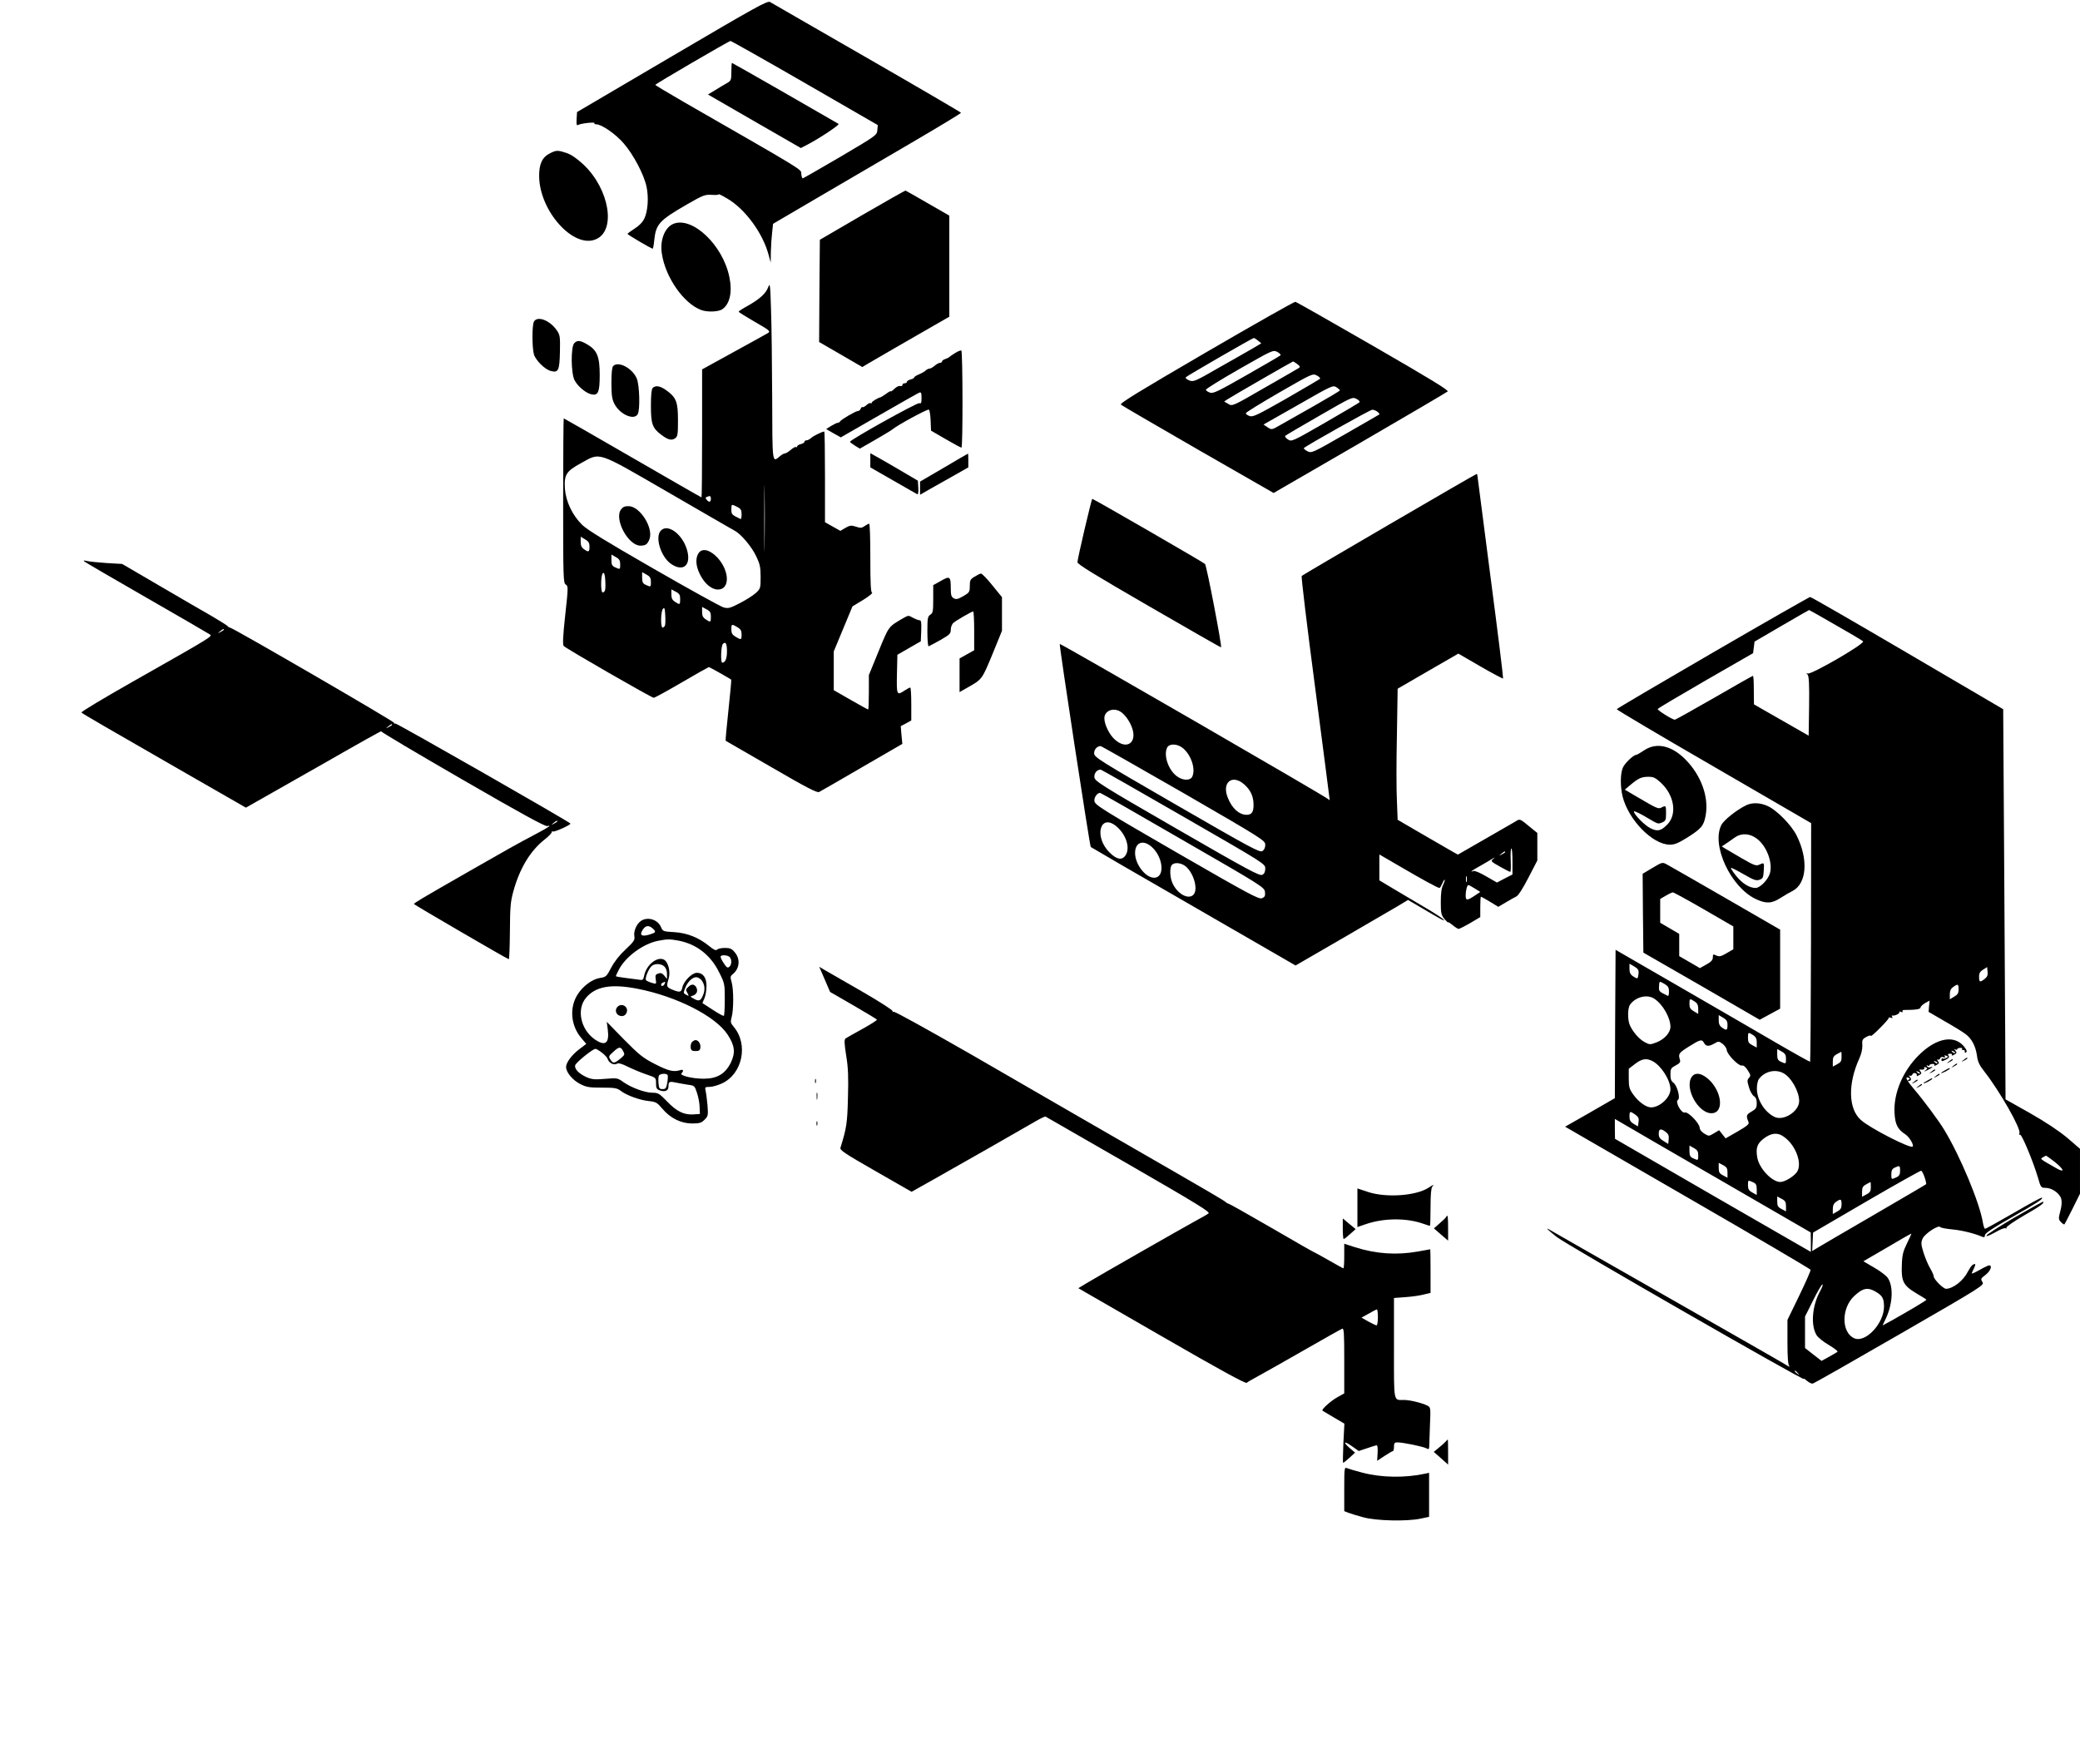 <?xml version="1.0" standalone="no"?>
<!DOCTYPE svg PUBLIC "-//W3C//DTD SVG 20010904//EN"
 "http://www.w3.org/TR/2001/REC-SVG-20010904/DTD/svg10.dtd">
<svg version="1.0" xmlns="http://www.w3.org/2000/svg"
 width="1422pt" height="1206pt" viewBox="0 0 1422 1206"
 preserveAspectRatio="xMidYMid meet">

<g transform="translate(0,1206) scale(0.1,-0.1)"
fill="#000000" stroke="none">
<path d="M4595 11676 l-650 -382 -3 -48 c-2 -33 0 -46 8 -41 17 11 120 23 114
13 -3 -4 3 -8 13 -8 36 0 132 -66 187 -130 66 -76 139 -214 156 -296 16 -74 9
-168 -15 -218 -12 -25 -36 -50 -67 -69 -26 -17 -48 -33 -48 -36 1 -6 163 -101
172 -101 3 0 8 27 11 60 12 109 34 133 224 243 110 63 122 68 170 65 28 -2 49
0 47 4 -3 4 24 -9 59 -30 121 -71 241 -234 281 -382 l15 -55 1 75 c1 41 5 101
9 133 l6 57 300 176 c165 97 454 266 643 376 188 110 342 203 342 207 0 3
-289 172 -642 375 -354 204 -652 375 -663 382 -18 11 -93 -31 -670 -370z m907
-183 l499 -288 -3 -35 c-3 -34 -7 -37 -253 -182 -137 -80 -253 -147 -257 -147
-4 -1 -8 13 -10 30 -3 34 48 3 -807 494 -105 61 -191 112 -191 115 0 6 502
299 514 300 5 0 234 -129 508 -287z"/>
<path d="M5000 11570 c0 -57 -2 -62 -30 -78 -17 -9 -53 -31 -80 -48 l-50 -30
317 -183 318 -183 50 26 c78 41 217 133 208 139 -135 79 -725 417 -729 417 -2
0 -4 -27 -4 -60z"/>
<path d="M3760 11012 c-53 -26 -75 -73 -74 -157 2 -237 234 -496 387 -431 141
58 94 342 -83 510 -45 42 -84 69 -116 80 -60 20 -71 20 -114 -2z"/>
<path d="M5895 10590 l-290 -169 -3 -349 -2 -350 147 -85 148 -86 35 21 c42
25 302 175 452 261 l108 62 0 345 0 346 -146 84 c-81 47 -150 86 -153 87 -3 1
-136 -74 -296 -167z"/>
<path d="M4604 10530 c-59 -24 -94 -112 -79 -205 24 -160 148 -339 268 -384
42 -16 119 -13 145 5 52 36 70 118 48 222 -45 218 -253 414 -382 362z"/>
<path d="M5252 10097 c-16 -43 -60 -83 -141 -128 -33 -18 -61 -36 -61 -40 0
-3 50 -34 110 -69 96 -55 108 -64 93 -75 -10 -6 -116 -65 -235 -130 l-218
-120 0 -437 c0 -241 -2 -438 -4 -438 -3 0 -215 122 -471 270 -257 149 -469
270 -471 270 -2 0 -4 -253 -4 -563 0 -530 1 -563 18 -573 17 -11 17 -20 -4
-210 -16 -147 -18 -202 -10 -210 18 -19 601 -354 615 -354 7 0 93 47 192 105
99 58 183 105 185 105 5 0 143 -78 153 -86 2 -2 -7 -96 -19 -209 -12 -113 -21
-207 -19 -209 2 -1 143 -83 312 -180 241 -140 312 -177 327 -170 10 5 142 81
293 169 l276 160 -6 60 -5 61 36 19 36 20 0 112 c0 62 -3 113 -7 113 -5 0 -21
-9 -38 -20 -54 -36 -56 -33 -53 112 l3 132 80 46 80 46 3 72 c2 58 0 72 -12
72 -8 0 -28 8 -45 17 -29 17 -31 17 -63 -1 -106 -62 -99 -52 -171 -227 l-67
-164 0 -117 c0 -65 -2 -118 -5 -118 -3 0 -57 30 -120 66 l-115 66 0 132 0 133
64 154 64 154 73 44 c40 25 67 47 61 49 -9 3 -12 66 -12 238 0 129 -3 234 -8
234 -4 0 -18 -7 -31 -16 -19 -14 -29 -15 -60 -4 -32 10 -41 9 -72 -9 l-34 -20
-53 30 -52 29 0 310 c0 171 -2 310 -5 310 -14 0 -77 -31 -91 -45 -9 -8 -22
-15 -30 -15 -8 0 -14 -4 -14 -10 0 -5 -11 -12 -25 -16 -14 -3 -25 -10 -25 -16
0 -5 -4 -7 -8 -4 -5 3 -21 -6 -37 -20 -15 -13 -33 -24 -40 -24 -7 0 -22 -9
-35 -20 -51 -44 -50 -51 -51 398 -1 229 -4 502 -8 606 -5 171 -7 186 -19 153z
m-683 -1403 c234 -136 438 -253 452 -261 44 -22 118 -110 149 -176 25 -52 30
-74 30 -141 0 -76 -1 -80 -33 -110 -19 -17 -68 -48 -109 -69 -68 -35 -79 -38
-112 -29 -20 6 -234 124 -477 264 -319 183 -454 266 -489 300 -67 66 -111 159
-118 246 -6 97 8 120 110 176 136 75 102 86 597 -200z m658 -361 c-1 -103 -2
-21 -2 182 0 204 1 288 2 188 2 -100 2 -266 0 -370z m-367 317 c0 -23 -13 -26
-29 -6 -9 11 -9 15 1 19 23 10 28 7 28 -13z m180 -55 c25 -13 30 -22 30 -51 0
-20 -3 -34 -7 -32 -61 29 -63 32 -63 65 0 38 1 38 40 18z m-1010 -272 c0 -37
-6 -40 -38 -17 -16 11 -22 25 -22 50 l0 35 30 -18 c24 -14 30 -24 30 -50z
m210 -120 c0 -37 0 -37 -35 -21 -20 9 -25 18 -25 49 l0 38 30 -17 c24 -13 30
-24 30 -49z m-104 -179 c-3 -8 -10 -14 -16 -14 -15 0 -13 127 3 133 8 3 13
-13 15 -51 2 -30 1 -61 -2 -68z m314 59 c0 -37 0 -37 -35 -21 -20 9 -25 18
-25 49 l0 38 30 -17 c24 -13 30 -24 30 -49z m200 -118 c0 -40 -2 -41 -35 -19
-19 12 -25 25 -25 50 l0 35 30 -16 c25 -13 30 -22 30 -50z m-104 -181 c-3 -8
-10 -14 -16 -14 -15 0 -13 113 3 129 10 10 13 1 15 -45 2 -31 1 -63 -2 -70z
m314 61 c0 -40 -2 -41 -35 -19 -19 12 -25 25 -25 50 l0 35 30 -16 c25 -13 30
-22 30 -50z m181 -72 c23 -14 29 -25 29 -50 0 -38 -2 -39 -41 -16 -23 14 -29
25 -29 50 0 38 2 39 41 16z m-71 -167 c0 -48 -12 -76 -32 -76 -13 0 -9 115 4
128 19 19 28 3 28 -52z"/>
<path d="M4244 8575 c-45 -68 52 -245 134 -245 36 0 49 10 62 44 29 77 -65
226 -143 226 -28 0 -40 -6 -53 -25z"/>
<path d="M4517 8432 c-41 -45 2 -180 71 -227 85 -58 140 -7 108 99 -33 108
-133 179 -179 128z"/>
<path d="M4776 8279 c-23 -34 -20 -88 10 -147 31 -62 79 -102 122 -102 83 0
81 125 -2 217 -52 55 -104 69 -130 32z"/>
<path d="M8248 9653 c-453 -264 -595 -350 -585 -359 6 -6 244 -144 528 -308
l516 -296 589 341 c324 188 594 347 601 353 9 8 -121 87 -509 311 -286 165
-526 301 -532 302 -6 2 -280 -153 -608 -344z m353 78 l22 -18 -59 -35 c-32
-19 -137 -78 -232 -132 -165 -95 -173 -98 -203 -86 -18 8 -27 16 -21 22 11 11
454 267 463 267 4 1 17 -7 30 -18z m153 -100 c-5 -5 -110 -66 -233 -136 -193
-110 -227 -127 -249 -119 -14 5 -27 14 -28 19 -2 6 101 69 228 142 230 131
231 132 261 117 16 -9 25 -19 21 -23z m115 -60 c19 -14 21 -20 10 -27 -8 -5
-113 -66 -234 -135 -220 -127 -220 -127 -248 -110 l-28 16 22 15 c30 20 443
258 449 259 3 0 16 -8 29 -18z m155 -101 c-5 -4 -109 -65 -232 -136 -197 -112
-226 -126 -249 -118 -15 5 -26 14 -26 19 0 6 103 69 229 142 226 130 228 131
257 116 16 -8 25 -18 21 -23z m136 -79 c0 -3 -80 -51 -177 -106 -97 -55 -202
-114 -233 -132 -56 -32 -56 -32 -84 -14 l-28 19 238 135 c228 131 238 135 260
120 13 -8 24 -18 24 -22z m134 -81 c-5 -5 -111 -68 -236 -140 -226 -130 -228
-130 -253 -114 -15 9 -22 21 -18 25 4 4 109 66 233 137 222 128 225 130 254
115 16 -8 24 -18 20 -23z m122 -64 c10 -8 17 -16 14 -19 -3 -2 -108 -63 -234
-135 -227 -130 -229 -131 -259 -116 -16 9 -26 18 -23 21 15 16 453 262 467
262 8 1 24 -5 35 -13z"/>
<path d="M3650 9861 c-13 -25 -13 -175 0 -223 12 -41 75 -104 116 -114 51 -13
59 2 62 128 2 105 1 117 -20 148 -47 70 -135 104 -158 61z"/>
<path d="M3926 9714 c-24 -23 -23 -206 2 -253 20 -40 75 -87 113 -96 48 -12
59 13 59 132 0 125 -18 170 -86 209 -48 28 -67 30 -88 8z"/>
<path d="M6530 9647 c-19 -12 -37 -24 -40 -28 -3 -3 -15 -9 -27 -13 -13 -4
-23 -12 -23 -17 0 -5 -6 -9 -13 -9 -8 0 -24 -9 -37 -20 -13 -11 -29 -20 -36
-20 -7 0 -19 -6 -26 -13 -7 -7 -28 -19 -45 -26 -18 -7 -33 -17 -33 -21 0 -4
-11 -11 -25 -14 -14 -4 -25 -11 -25 -16 0 -6 -7 -10 -15 -10 -8 0 -15 -4 -15
-10 0 -5 -3 -9 -7 -9 -18 3 -31 -2 -51 -21 -12 -12 -22 -18 -22 -15 0 4 -15
-4 -32 -17 -18 -13 -35 -23 -38 -24 -16 -2 -60 -29 -60 -36 0 -5 -4 -7 -8 -4
-5 3 -18 -3 -29 -14 -12 -10 -23 -16 -27 -13 -3 3 -8 -2 -12 -11 -3 -9 -12
-16 -20 -16 -15 0 -117 -60 -122 -72 -2 -4 -8 -8 -14 -8 -6 0 -26 -10 -45 -21
l-35 -22 50 -29 50 -28 261 150 c144 83 268 153 276 156 12 5 15 -3 15 -36 0
-34 -3 -41 -15 -36 -15 5 -475 -251 -474 -264 0 -3 15 -15 33 -26 l34 -21 103
59 c57 33 111 65 119 72 36 30 231 136 249 136 6 0 11 -32 13 -72 l3 -72 100
-58 c55 -32 103 -58 108 -58 10 0 9 657 -1 664 -4 2 -23 -5 -42 -17z"/>
<path d="M4192 9558 c-8 -8 -12 -48 -12 -115 0 -84 4 -111 20 -143 37 -73 135
-116 160 -71 17 32 12 195 -6 242 -29 71 -126 123 -162 87z"/>
<path d="M4462 9408 c-8 -8 -12 -50 -12 -122 0 -124 10 -153 72 -199 45 -34
70 -40 94 -23 17 13 19 27 19 123 0 125 -12 156 -77 203 -43 32 -76 38 -96 18z"/>
<path d="M5950 8913 l0 -48 157 -90 c86 -49 160 -92 165 -94 5 -1 8 19 6 45
l-3 48 -95 56 c-52 31 -125 73 -162 94 l-68 38 0 -49z"/>
<path d="M6453 8863 l-163 -95 0 -45 0 -45 68 39 c37 21 111 63 165 93 l97 55
0 48 c0 26 -1 47 -2 46 -2 0 -76 -43 -165 -96z"/>
<path d="M9496 8474 c-324 -189 -593 -347 -597 -351 -4 -4 37 -348 92 -763 54
-415 99 -759 99 -765 0 -6 -3 -5 -8 1 -8 13 -1832 1067 -1837 1062 -5 -6 205
-1382 212 -1388 5 -4 321 -188 704 -408 l696 -402 304 176 c167 97 340 198
385 224 l80 48 80 -47 c147 -87 179 -104 163 -87 -8 9 -63 45 -121 79 -57 34
-153 91 -211 125 l-107 64 0 89 0 88 148 -86 c147 -86 251 -143 263 -143 4 0
12 14 19 30 7 17 15 29 17 26 2 -2 -3 -18 -11 -35 -11 -20 -16 -57 -16 -117 0
-77 3 -89 25 -116 14 -16 25 -27 25 -23 0 4 14 -5 31 -19 17 -14 35 -26 41
-26 5 0 41 18 79 40 l69 41 0 69 c0 39 2 70 4 70 3 0 31 -15 62 -34 l57 -35
51 30 c28 17 61 35 73 41 13 6 46 58 82 128 l61 118 0 94 0 94 -42 34 c-83 68
-74 65 -115 40 -21 -12 -116 -67 -212 -122 l-174 -100 -36 20 c-20 11 -112 65
-206 119 l-170 99 -5 130 c-4 71 -4 273 0 448 l5 318 207 120 208 120 150 -87
c83 -48 153 -85 156 -83 2 3 -36 315 -86 694 -49 379 -90 692 -90 696 0 5 -3
8 -7 7 -5 -1 -273 -156 -597 -345z m-1839 -1277 c28 -16 60 -57 78 -101 46
-109 -29 -168 -114 -91 -37 33 -71 103 -71 145 0 49 57 75 107 47z m431 -252
c57 -48 88 -146 62 -196 -15 -27 -66 -25 -106 6 -58 44 -91 145 -64 196 16 28
71 25 108 -6z m4 -307 c543 -314 558 -324 558 -353 0 -19 -7 -35 -20 -43 -18
-11 -81 23 -585 314 -537 310 -565 328 -565 355 0 26 20 48 44 49 5 0 260
-145 568 -322z m2 -163 c552 -318 556 -320 556 -352 0 -22 -6 -36 -20 -43 -18
-10 -96 32 -583 313 -517 298 -562 327 -565 353 -4 29 21 57 45 52 7 -2 262
-147 567 -323z m412 223 c44 -39 64 -82 64 -141 0 -49 -13 -67 -49 -67 -50 1
-97 43 -126 114 -45 106 28 167 111 94z m-420 -381 c545 -314 559 -323 562
-355 3 -25 -1 -34 -20 -42 -20 -10 -87 26 -583 312 -514 297 -560 326 -563
352 -3 25 18 55 39 56 4 0 258 -145 565 -323z m-450 91 c65 -57 92 -148 58
-196 -24 -35 -60 -28 -109 21 -110 110 -62 274 51 175z m234 -134 c83 -70 97
-214 20 -214 -59 0 -130 92 -130 169 0 71 52 93 110 45z m2470 -103 l0 -89
-53 -27 -53 -28 -73 42 c-40 24 -79 40 -87 37 -31 -12 -11 4 44 34 31 18 68
39 82 48 22 13 23 12 7 -1 -17 -14 -13 -17 47 -51 35 -20 67 -36 71 -36 4 0 5
36 3 80 -2 44 0 80 5 80 4 0 7 -40 7 -89z m-50 64 c0 -2 -10 -9 -22 -15 -22
-11 -22 -10 -4 4 21 17 26 19 26 11z m-2186 -96 c55 -43 88 -155 57 -193 -34
-41 -115 4 -147 81 -17 40 -18 105 -2 121 19 19 62 14 92 -9z m1923 -106 c-3
-10 -5 -2 -5 17 0 19 2 27 5 18 2 -10 2 -26 0 -35z m56 -47 l37 -23 -40 -27
c-50 -33 -60 -33 -60 2 0 34 10 72 19 72 3 0 23 -11 44 -24z"/>
<path d="M7415 8443 c-27 -115 -49 -216 -49 -226 -1 -14 121 -88 489 -301 270
-156 491 -283 493 -281 7 7 -99 561 -110 570 -16 14 -762 445 -771 445 -2 0
-25 -93 -52 -207z"/>
<path d="M575 8223 c6 -6 197 -117 425 -248 228 -131 423 -244 433 -251 22
-14 28 -10 -526 -324 -197 -112 -355 -206 -350 -211 9 -9 152 -92 716 -416
l408 -234 97 55 c53 30 262 149 465 264 202 116 365 207 363 203 -3 -4 247
-152 555 -330 406 -235 566 -322 581 -318 33 9 9 -8 -67 -48 -144 -76 -204
-110 -473 -264 -318 -182 -372 -214 -372 -221 0 -4 629 -371 648 -377 4 -2 7
84 8 190 1 165 4 203 23 272 43 157 115 278 214 356 29 23 51 46 49 51 -1 5 2
7 7 4 10 -6 121 44 121 54 -1 9 -1184 685 -1197 684 -7 -1 -11 1 -9 5 5 7
-1105 651 -1122 651 -6 0 -12 4 -14 8 -1 4 -50 35 -108 69 -58 33 -220 127
-360 209 l-255 149 -105 6 c-58 4 -118 10 -135 14 -20 5 -27 4 -20 -2z m955
-468 c0 -2 -10 -9 -22 -15 -22 -11 -22 -10 -4 4 21 17 26 19 26 11z m1150
-650 c0 -2 -10 -9 -22 -15 -22 -11 -22 -10 -4 4 21 17 26 19 26 11z m1130
-660 c0 -2 -10 -9 -22 -15 -22 -11 -22 -10 -4 4 21 17 26 19 26 11z"/>
<path d="M6663 8118 c-29 -17 -33 -25 -33 -63 0 -42 -3 -46 -44 -70 -37 -21
-49 -24 -65 -15 -17 9 -21 21 -21 68 0 82 -6 87 -68 51 l-52 -29 0 -95 c0 -84
-2 -96 -20 -107 -18 -12 -20 -24 -20 -116 0 -58 4 -102 9 -100 5 2 41 21 80
43 63 36 71 43 71 71 0 17 8 38 18 46 19 17 125 78 135 78 4 0 7 -60 7 -132
l0 -133 -50 -28 -50 -28 0 -115 0 -115 58 33 c96 54 96 55 166 224 l66 162 0
115 0 115 -66 81 c-36 45 -71 81 -78 80 -6 0 -26 -10 -43 -21z"/>
<path d="M11710 7599 c-360 -209 -656 -383 -657 -387 -1 -4 297 -181 664 -393
l665 -386 -1 -814 c-1 -447 -4 -815 -6 -817 -1 -2 -104 55 -226 126 -123 72
-422 245 -664 385 l-440 254 -3 -507 -2 -507 -170 -98 -170 -97 837 -484 c461
-266 840 -489 841 -494 2 -6 -33 -85 -77 -176 l-81 -167 0 -151 c0 -108 4
-156 13 -165 6 -8 -6 -2 -28 12 -22 14 -393 226 -825 472 -432 246 -788 449
-792 452 -25 14 0 -10 55 -53 63 -51 1703 -992 1690 -971 -3 7 5 1 19 -11 15
-13 33 -22 41 -20 8 1 276 154 595 338 569 328 579 335 565 356 -13 21 -12 24
21 49 34 26 49 65 25 65 -6 0 -36 -14 -65 -31 -30 -17 -54 -28 -54 -24 0 3 7
19 15 35 15 29 11 37 -11 22 -6 -4 -20 -25 -32 -47 -30 -60 -101 -115 -148
-115 -19 0 -84 65 -84 85 0 7 -11 33 -25 56 -14 24 -34 72 -45 107 -17 56 -18
67 -6 95 14 33 109 96 120 79 3 -5 40 -12 81 -16 66 -6 149 -26 208 -51 12 -5
17 -2 17 11 1 14 49 46 177 119 180 102 222 129 213 138 -3 3 -89 -44 -192
-104 -104 -60 -192 -109 -197 -109 -4 0 -11 19 -15 43 -21 132 -155 455 -265
635 -36 60 -143 204 -205 276 -51 60 -66 89 -39 79 12 -5 12 -7 1 -14 -7 -5
-8 -9 -2 -9 19 0 24 13 11 28 -8 10 -8 13 -1 9 7 -4 14 0 18 8 3 8 12 12 21 9
8 -3 12 -11 9 -16 -4 -6 3 -5 15 2 18 9 20 14 10 26 -7 8 -8 14 -3 13 20 -4
35 2 29 11 -3 6 1 7 10 4 14 -6 14 -8 -2 -21 -14 -10 -10 -10 15 2 32 15 45
29 18 19 -8 -3 -17 0 -22 7 -4 8 -3 10 4 5 7 -4 12 -3 12 1 0 5 9 9 20 10 12
1 18 -3 14 -9 -4 -6 2 -5 15 2 19 10 20 14 9 28 -7 9 -8 13 -2 9 7 -4 14 0 18
8 3 9 12 12 22 8 12 -4 15 -3 10 5 -5 8 -2 10 10 5 15 -5 15 -7 0 -15 -9 -5
-20 -7 -24 -4 -5 3 -9 -1 -9 -9 0 -12 5 -11 29 1 22 11 27 19 19 28 -7 9 -5
12 10 13 11 1 17 -3 13 -9 -4 -6 2 -5 15 2 19 10 20 14 9 28 -10 12 -10 14 0
8 6 -4 12 -3 12 1 0 5 9 9 20 10 11 1 18 -3 14 -8 -3 -5 0 -8 8 -7 7 2 12 -3
10 -10 -1 -8 2 -10 8 -7 8 5 7 13 -3 28 -65 98 -196 78 -322 -49 -107 -108
-170 -258 -163 -390 4 -80 20 -113 75 -149 27 -18 59 -72 49 -83 -16 -15 -292
126 -354 182 -86 76 -90 247 -10 422 14 31 21 64 20 89 -3 35 0 42 28 57 16 9
30 12 30 7 0 -6 28 18 62 53 35 34 62 66 61 70 -2 4 5 4 14 1 11 -4 14 -3 9 6
-4 6 -4 10 1 9 16 -4 53 14 48 23 -3 5 2 6 11 2 10 -4 15 -2 11 4 -3 5 2 9 11
9 77 0 112 5 112 17 0 6 14 20 31 30 l31 17 -4 -38 -3 -39 110 -64 c60 -34
125 -74 143 -88 42 -31 69 -83 78 -149 5 -40 17 -65 52 -109 103 -132 250
-389 238 -419 -3 -7 -1 -13 5 -11 12 2 89 -183 121 -291 20 -70 22 -72 53 -72
44 0 97 -38 107 -76 5 -19 3 -50 -7 -85 -13 -50 -12 -55 5 -73 11 -11 21 -18
24 -15 2 2 27 50 55 106 l51 103 0 154 0 153 -87 75 c-58 48 -146 107 -255
169 l-167 94 -2 405 c-1 223 -5 823 -8 1333 l-6 929 -655 384 c-360 211 -659
384 -665 383 -5 0 -305 -171 -665 -380z m838 189 c97 -55 183 -106 189 -112
16 -15 -359 -232 -379 -220 -11 6 -11 5 0 -8 9 -12 12 -65 10 -216 l-3 -201
-187 107 -187 107 -1 98 c0 53 -2 97 -6 97 -3 0 -122 -67 -265 -150 -143 -82
-264 -150 -269 -150 -16 0 -120 65 -117 73 1 5 149 92 327 195 l325 187 5 39
5 40 185 108 c102 59 186 108 188 108 2 0 83 -46 180 -102z m-1346 -2384 c-5
-38 -6 -38 -36 -19 -20 13 -26 26 -26 52 l0 35 33 -19 c26 -16 31 -24 29 -49z
m2366 -36 c-32 -25 -38 -23 -38 15 0 25 7 36 28 49 l27 17 3 -31 c3 -24 -2
-36 -20 -50z m-2187 -35 c23 -14 29 -24 29 -51 0 -19 -3 -32 -7 -30 -62 30
-63 31 -61 65 2 38 1 38 39 16z m2009 -36 c0 -26 -6 -36 -30 -50 l-30 -18 0
34 c0 25 7 39 23 50 32 23 37 21 37 -16z m-2079 -65 c57 -38 109 -129 109
-191 0 -40 -41 -86 -96 -107 -43 -16 -46 -16 -80 2 -38 20 -82 71 -102 117
-16 38 -15 118 3 141 40 53 118 71 166 38z m274 -18 c19 -12 25 -25 25 -51 l0
-34 -30 18 c-24 14 -30 24 -30 50 0 38 2 39 35 17z m225 -161 c0 -37 -6 -40
-38 -17 -16 11 -22 25 -22 50 l0 35 30 -18 c24 -14 30 -24 30 -50z m175 -69
c19 -12 25 -25 25 -50 l0 -35 -30 16 c-25 13 -30 22 -30 50 0 40 2 41 35 19z
m-335 -54 c13 -24 33 -25 71 -3 27 16 30 16 56 -3 14 -11 27 -30 28 -42 2 -30
82 -111 103 -106 11 3 25 -8 40 -32 21 -32 22 -38 9 -52 -13 -15 -13 -23 0
-65 7 -26 23 -53 33 -60 14 -8 20 -23 20 -48 0 -32 -5 -40 -36 -58 -36 -21
-38 -28 -20 -72 6 -13 -11 -27 -75 -64 l-82 -47 -22 28 -22 28 -35 -21 c-35
-21 -36 -21 -67 -2 -18 11 -31 27 -31 39 0 30 -79 112 -101 105 -24 -8 -69 73
-48 86 19 11 -5 99 -31 118 -15 10 -20 25 -20 56 0 38 3 44 35 61 28 15 35 23
30 39 -13 41 -8 47 60 90 80 50 90 53 105 25z m560 -107 c0 -37 0 -37 -35 -21
-20 9 -25 18 -25 49 l0 38 30 -17 c24 -13 30 -24 30 -49z m1155 39 c-3 -3 -11
0 -18 7 -9 10 -8 11 6 5 10 -3 15 -9 12 -12z m-775 -27 c0 -28 -5 -37 -30 -50
l-30 -16 0 35 c0 28 6 38 28 50 15 8 28 15 30 16 1 0 2 -16 2 -35z m-1292 -29
c59 -31 122 -130 122 -193 0 -55 -73 -123 -132 -123 -35 0 -87 38 -123 89 -26
37 -30 51 -30 109 l0 66 43 33 c47 36 78 41 120 19z m1947 -14 c-3 -3 -11 0
-18 7 -9 10 -8 11 6 5 10 -3 15 -9 12 -12z m-1055 -67 c55 -28 110 -125 110
-192 0 -71 -109 -140 -171 -107 -67 34 -119 119 -118 194 0 25 6 54 14 64 39
52 110 69 165 41z m935 -3 c-3 -3 -11 0 -18 7 -9 10 -8 11 6 5 10 -3 15 -9 12
-12z m-1946 -281 c22 -16 27 -26 23 -50 l-4 -31 -29 17 c-23 14 -29 25 -29 50
0 38 3 39 39 14z m573 -443 l627 -363 1 -67 0 -66 -670 386 -669 387 -1 68 0
68 43 -25 c23 -14 324 -189 669 -388z m-364 324 c18 -14 23 -26 20 -50 l-3
-32 -32 20 c-26 15 -33 27 -33 50 0 34 14 38 48 12z m803 -30 c87 -57 136
-194 90 -249 -26 -31 -82 -63 -110 -63 -56 0 -143 91 -157 165 -12 66 -2 97
44 132 50 38 93 43 133 15z m-581 -129 c0 -37 0 -37 -35 -21 -20 9 -25 18 -25
49 l0 38 30 -17 c24 -13 30 -24 30 -49z m2436 -45 c68 -54 73 -80 7 -41 -112
64 -107 60 -86 72 10 6 19 11 21 11 2 0 28 -19 58 -42z m-2236 -74 l0 -35 -30
16 c-25 13 -30 22 -30 51 l0 35 30 -16 c25 -13 30 -22 30 -51z m1180 13 c0
-26 -6 -36 -25 -45 -35 -16 -35 -16 -35 21 0 25 6 37 23 45 34 16 37 15 37
-21z m168 -46 c8 -23 12 -44 10 -46 -2 -3 -164 -97 -359 -211 -195 -113 -369
-215 -387 -226 l-33 -20 3 63 3 63 365 213 c201 117 369 211 374 210 6 -2 16
-22 24 -46z m-1173 -33 c20 -9 25 -18 25 -49 l0 -38 -30 17 c-24 13 -30 24
-30 50 0 36 0 36 35 20z m805 -33 c0 -28 -5 -37 -30 -50 l-30 -16 0 35 c0 28
6 38 28 50 15 8 28 15 30 16 1 0 2 -16 2 -35z m-580 -131 l0 -35 -30 16 c-25
13 -30 22 -30 51 l0 35 30 -16 c25 -13 30 -22 30 -51z m380 14 c0 -26 -6 -37
-30 -50 l-30 -17 0 34 c0 24 7 39 22 49 32 23 38 20 38 -16z m447 -268 c-26
-53 -33 -78 -35 -146 -5 -113 10 -142 99 -195 38 -22 69 -42 69 -44 0 -5 -122
-77 -232 -139 l-68 -37 25 53 c45 99 50 214 11 272 -9 14 -50 46 -92 70 l-75
44 93 54 c194 114 233 136 235 134 1 -1 -13 -30 -30 -66z m-592 -323 c-56
-100 -68 -235 -26 -304 10 -16 48 -47 85 -68 36 -22 63 -42 58 -46 -4 -3 -30
-19 -58 -34 l-51 -28 -57 44 -56 44 0 108 0 107 55 110 c30 61 59 110 64 110
5 0 -1 -19 -14 -43z m380 -8 c44 -26 55 -46 55 -101 0 -116 -128 -251 -204
-216 -89 40 -88 207 1 289 59 55 92 61 148 28z m-534 -556 c13 -16 12 -17 -3
-4 -10 7 -18 15 -18 17 0 8 8 3 21 -13z"/>
<path d="M11566 4699 c-52 -75 42 -249 135 -249 80 0 76 127 -5 217 -52 55
-104 69 -130 32z"/>
<path d="M11239 6930 c-24 -16 -48 -30 -52 -30 -19 0 -76 -54 -91 -85 -19 -39
-20 -130 -3 -200 40 -159 203 -327 321 -329 32 -1 57 9 117 46 102 64 117 83
130 155 22 125 -30 270 -136 379 -96 98 -201 122 -286 64z m115 -220 c93 -86
113 -216 45 -286 -44 -45 -68 -50 -117 -25 -38 19 -112 94 -112 114 0 4 26 -6
58 -24 31 -18 69 -40 83 -48 22 -12 32 -13 53 -3 23 10 26 17 26 62 0 54 -1
55 -31 40 -21 -12 -32 -7 -166 72 l-85 50 38 32 c56 47 75 55 122 56 36 0 49
-6 86 -40z"/>
<path d="M11935 6554 c-66 -33 -151 -101 -167 -134 -70 -138 65 -426 236 -506
70 -33 109 -31 169 8 28 18 64 39 81 47 98 50 111 216 28 381 -34 68 -132 169
-193 198 -53 26 -111 28 -154 6z m77 -228 c66 -50 109 -164 88 -236 -13 -44
-67 -100 -98 -100 -42 0 -93 32 -133 83 -22 27 -38 52 -35 54 2 3 41 -17 86
-43 70 -40 86 -46 109 -38 23 8 26 15 29 62 3 57 4 57 -31 41 -21 -10 -36 -4
-118 43 -52 30 -104 61 -116 68 l-22 14 27 18 c15 10 43 29 62 43 45 32 103
29 152 -9z"/>
<path d="M11297 6127 l-67 -40 2 -269 3 -270 398 -229 397 -230 70 38 70 38 0
270 0 270 -372 215 c-205 118 -386 222 -403 231 -30 16 -31 16 -98 -24z m351
-283 l202 -117 0 -78 0 -78 -46 -27 c-38 -22 -49 -25 -70 -16 -22 11 -24 9
-24 -12 0 -18 -11 -31 -44 -49 l-45 -25 -70 41 -71 41 0 76 0 76 -65 38 -65
38 0 81 0 82 38 22 c20 12 42 22 48 23 6 0 101 -52 212 -116z"/>
<path d="M4381 5764 c-30 -21 -51 -71 -44 -106 4 -23 -4 -36 -60 -88 -42 -39
-77 -84 -98 -124 -32 -61 -36 -65 -76 -71 -54 -8 -119 -56 -156 -116 -56 -91
-44 -212 28 -296 l33 -39 -46 -35 c-52 -39 -92 -92 -92 -123 0 -36 45 -90 96
-116 43 -22 62 -25 149 -25 88 0 104 -3 129 -22 38 -30 130 -64 193 -70 47 -5
56 -10 92 -53 54 -64 127 -100 203 -100 50 0 63 4 85 26 24 24 25 30 20 97 -4
40 -9 84 -13 100 -6 25 -4 27 27 27 19 0 57 11 85 24 140 65 182 266 80 387
-22 26 -23 33 -14 66 14 51 14 188 0 238 -10 35 -10 42 7 55 47 38 54 103 15
149 -21 26 -33 31 -68 31 -23 0 -47 -5 -53 -11 -9 -9 -23 -2 -55 24 -71 58
-151 90 -240 95 -74 4 -77 6 -89 34 -21 52 -92 74 -138 42z m81 -51 c26 -23
23 -28 -23 -42 -53 -16 -69 -3 -45 33 19 30 42 33 68 9z m176 -83 c123 -23
221 -99 279 -218 37 -73 38 -79 38 -183 0 -59 -3 -110 -6 -113 -3 -3 -37 15
-76 41 l-71 46 14 33 c8 18 14 56 14 84 0 58 -24 90 -66 90 -33 0 -90 -57 -99
-100 -7 -34 -18 -36 -69 -15 -40 17 -41 21 -25 74 15 49 -3 118 -34 132 -47
21 -119 -39 -133 -110 -7 -32 -9 -33 -43 -27 -20 3 -62 8 -93 12 -32 4 -58 9
-58 11 0 2 9 21 20 43 46 90 167 179 270 199 62 12 80 12 138 1z m350 -112
c16 -16 15 -53 -2 -67 -12 -10 -19 -5 -39 26 -14 21 -23 41 -20 46 7 11 48 8
61 -5z m-446 -65 c11 -10 18 -30 18 -51 l0 -34 -18 22 c-14 17 -24 21 -41 15
-20 -6 -22 -12 -18 -40 5 -33 5 -33 -26 -24 -17 5 -35 13 -40 18 -11 11 18 82
40 99 23 17 63 15 85 -5z m251 -90 c25 -29 30 -67 13 -107 -16 -39 -28 -43
-65 -22 -24 13 -24 14 -4 20 27 9 36 32 23 57 -13 23 -33 24 -54 3 -19 -18
-19 -20 -5 -45 10 -19 9 -19 -10 -9 -20 10 -20 12 -6 48 17 42 49 72 75 72 9
0 24 -8 33 -17z m-249 -28 c-7 -16 -24 -21 -24 -6 0 8 7 13 27 20 1 1 0 -6 -3
-14z m-186 -34 c267 -52 533 -187 616 -313 50 -76 55 -124 22 -193 -38 -76
-94 -109 -185 -109 -79 0 -167 22 -152 37 18 18 12 29 -11 21 -44 -13 -78 -5
-170 42 -82 42 -107 62 -212 168 l-118 121 7 -52 c12 -94 -16 -117 -86 -70
-99 67 -130 207 -62 287 65 77 171 96 351 61z m-98 -426 c12 -22 11 -26 -11
-45 -47 -40 -57 -42 -74 -16 -16 24 -15 26 17 55 40 37 51 38 68 6z m-145 -11
c19 -14 37 -34 40 -45 9 -26 41 -42 62 -31 11 7 34 1 77 -21 33 -16 90 -40
126 -52 65 -22 65 -22 65 -61 0 -32 4 -40 26 -48 36 -12 59 -2 59 27 0 33 6
36 48 27 20 -4 58 -11 84 -15 46 -6 47 -7 63 -56 9 -27 18 -71 18 -97 l2 -47
-45 -3 c-64 -4 -114 20 -180 89 -51 53 -61 59 -98 59 -52 0 -144 34 -199 72
-40 29 -43 30 -126 23 -72 -6 -91 -4 -128 12 -52 24 -82 55 -77 80 3 18 120
113 139 113 6 0 26 -12 44 -26z m449 -153 c3 -4 2 -28 -2 -52 -7 -38 -11 -44
-32 -44 -22 0 -25 5 -28 39 -2 21 -1 44 2 52 6 15 52 19 60 5z"/>
<path d="M4222 5178 c-18 -18 -14 -46 7 -58 25 -13 48 -4 56 21 12 38 -35 65
-63 37z"/>
<path d="M4730 4936 c-6 -8 -10 -25 -8 -38 2 -18 9 -23 33 -23 24 0 31 5 33
23 4 25 -13 52 -33 52 -7 0 -18 -7 -25 -14z"/>
<path d="M5638 5365 l37 -86 158 -91 c86 -50 159 -94 162 -98 2 -4 -42 -32
-98 -63 -56 -31 -108 -60 -115 -65 -11 -8 -11 -28 3 -118 14 -84 16 -148 12
-289 -4 -174 -10 -208 -51 -340 -6 -17 25 -38 240 -161 l246 -141 146 82 c168
94 606 344 700 399 34 20 66 35 70 33 4 -2 260 -149 569 -327 475 -274 559
-326 545 -335 -9 -7 -48 -29 -87 -50 -86 -47 -669 -380 -747 -427 l-56 -34
569 -328 c402 -232 573 -325 582 -319 6 6 44 27 82 48 39 21 180 101 313 177
134 77 250 142 258 145 12 4 14 -30 14 -218 l0 -224 -48 -27 c-45 -25 -110
-84 -101 -91 2 -2 37 -22 77 -46 l73 -43 -7 -134 c-3 -74 -4 -134 -2 -134 3 0
23 16 44 35 l38 35 -40 34 c-48 43 -32 47 24 6 l41 -29 57 19 c31 11 61 20 66
20 6 0 8 -24 6 -53 l-3 -53 50 33 c27 18 53 33 57 33 5 0 8 14 8 30 0 25 4 30
24 30 37 0 173 -28 196 -40 17 -9 20 -8 21 12 0 13 3 78 5 145 5 119 5 122
-17 134 -35 18 -119 39 -161 39 -73 0 -68 -25 -68 355 l0 342 79 6 c44 3 100
11 125 18 l46 11 0 149 c0 82 -1 149 -2 149 -2 0 -39 -7 -83 -15 -147 -26
-285 -17 -431 29 l-74 24 0 -84 c0 -46 -2 -84 -6 -84 -3 0 -48 25 -100 55 -53
30 -98 55 -100 55 -3 0 -133 74 -289 165 -157 91 -290 166 -297 167 -7 2 -17
8 -23 14 -5 6 -165 100 -355 209 -554 319 -802 462 -1367 789 -305 175 -538
304 -544 300 -7 -4 -9 -3 -6 3 4 6 -87 64 -211 136 -119 68 -234 134 -254 146
l-37 22 37 -86z m3782 -2310 c0 -30 -4 -55 -9 -55 -5 0 -30 12 -56 26 l-47 27
49 27 c26 15 51 28 56 29 4 1 7 -24 7 -54z"/>
<path d="M13424 4814 c-18 -14 -18 -15 4 -4 12 6 22 13 22 15 0 8 -5 6 -26
-11z"/>
<path d="M13324 4804 c-18 -14 -18 -15 4 -4 12 6 22 13 22 15 0 8 -5 6 -26
-11z"/>
<path d="M13354 4774 c-18 -14 -18 -15 4 -4 12 6 22 13 22 15 0 8 -5 6 -26
-11z"/>
<path d="M13298 4744 c-38 -20 -36 -28 2 -9 17 9 30 18 30 20 0 7 -1 6 -32
-11z"/>
<path d="M13204 4734 c-18 -14 -18 -15 4 -4 12 6 22 13 22 15 0 8 -5 6 -26
-11z"/>
<path d="M13234 4704 c-18 -14 -18 -15 4 -4 12 6 22 13 22 15 0 8 -5 6 -26
-11z"/>
<path d="M5572 4670 c0 -14 2 -19 5 -12 2 6 2 18 0 25 -3 6 -5 1 -5 -13z"/>
<path d="M13178 4674 c-38 -20 -36 -28 2 -9 17 9 30 18 30 20 0 7 -1 6 -32
-11z"/>
<path d="M13084 4664 c-18 -14 -18 -15 4 -4 12 6 22 13 22 15 0 8 -5 6 -26
-11z"/>
<path d="M13114 4634 c-18 -14 -18 -15 4 -4 12 6 22 13 22 15 0 8 -5 6 -26
-11z"/>
<path d="M5583 4565 c0 -22 2 -30 4 -17 2 12 2 30 0 40 -3 9 -5 -1 -4 -23z"/>
<path d="M5582 4380 c0 -14 2 -19 5 -12 2 6 2 18 0 25 -3 6 -5 1 -5 -13z"/>
<path d="M9765 3940 c-87 -55 -289 -69 -413 -28 l-72 24 0 -132 0 -132 55 19
c124 43 279 45 397 3 22 -8 42 -14 44 -14 2 0 4 58 4 128 0 86 4 132 12 140
17 17 7 15 -27 -8z"/>
<path d="M13772 3737 c-105 -62 -192 -117 -192 -124 0 -7 25 3 60 23 33 19 65
32 72 28 6 -4 8 -3 5 3 -4 6 47 41 118 83 115 66 143 86 133 95 -2 2 -90 -47
-196 -108z"/>
<path d="M9888 3743 c-1 -5 -21 -24 -44 -44 l-41 -36 48 -42 49 -42 0 85 c0
79 -3 98 -12 79z"/>
<path d="M9180 3660 c0 -38 3 -70 6 -70 4 0 23 15 44 34 l38 34 -44 36 -44 37
0 -71z"/>
<path d="M9884 2206 c-6 -7 -27 -26 -47 -42 l-35 -29 49 -43 49 -44 0 86 c0
47 -1 86 -2 86 -2 -1 -8 -7 -14 -14z"/>
<path d="M9190 1881 l0 -151 28 -11 c15 -6 61 -20 102 -31 90 -25 301 -29 393
-9 l57 12 0 151 0 150 -27 -6 c-140 -30 -299 -27 -429 7 -49 13 -97 27 -106
31 -17 8 -18 -3 -18 -143z"/>
</g>
</svg>
